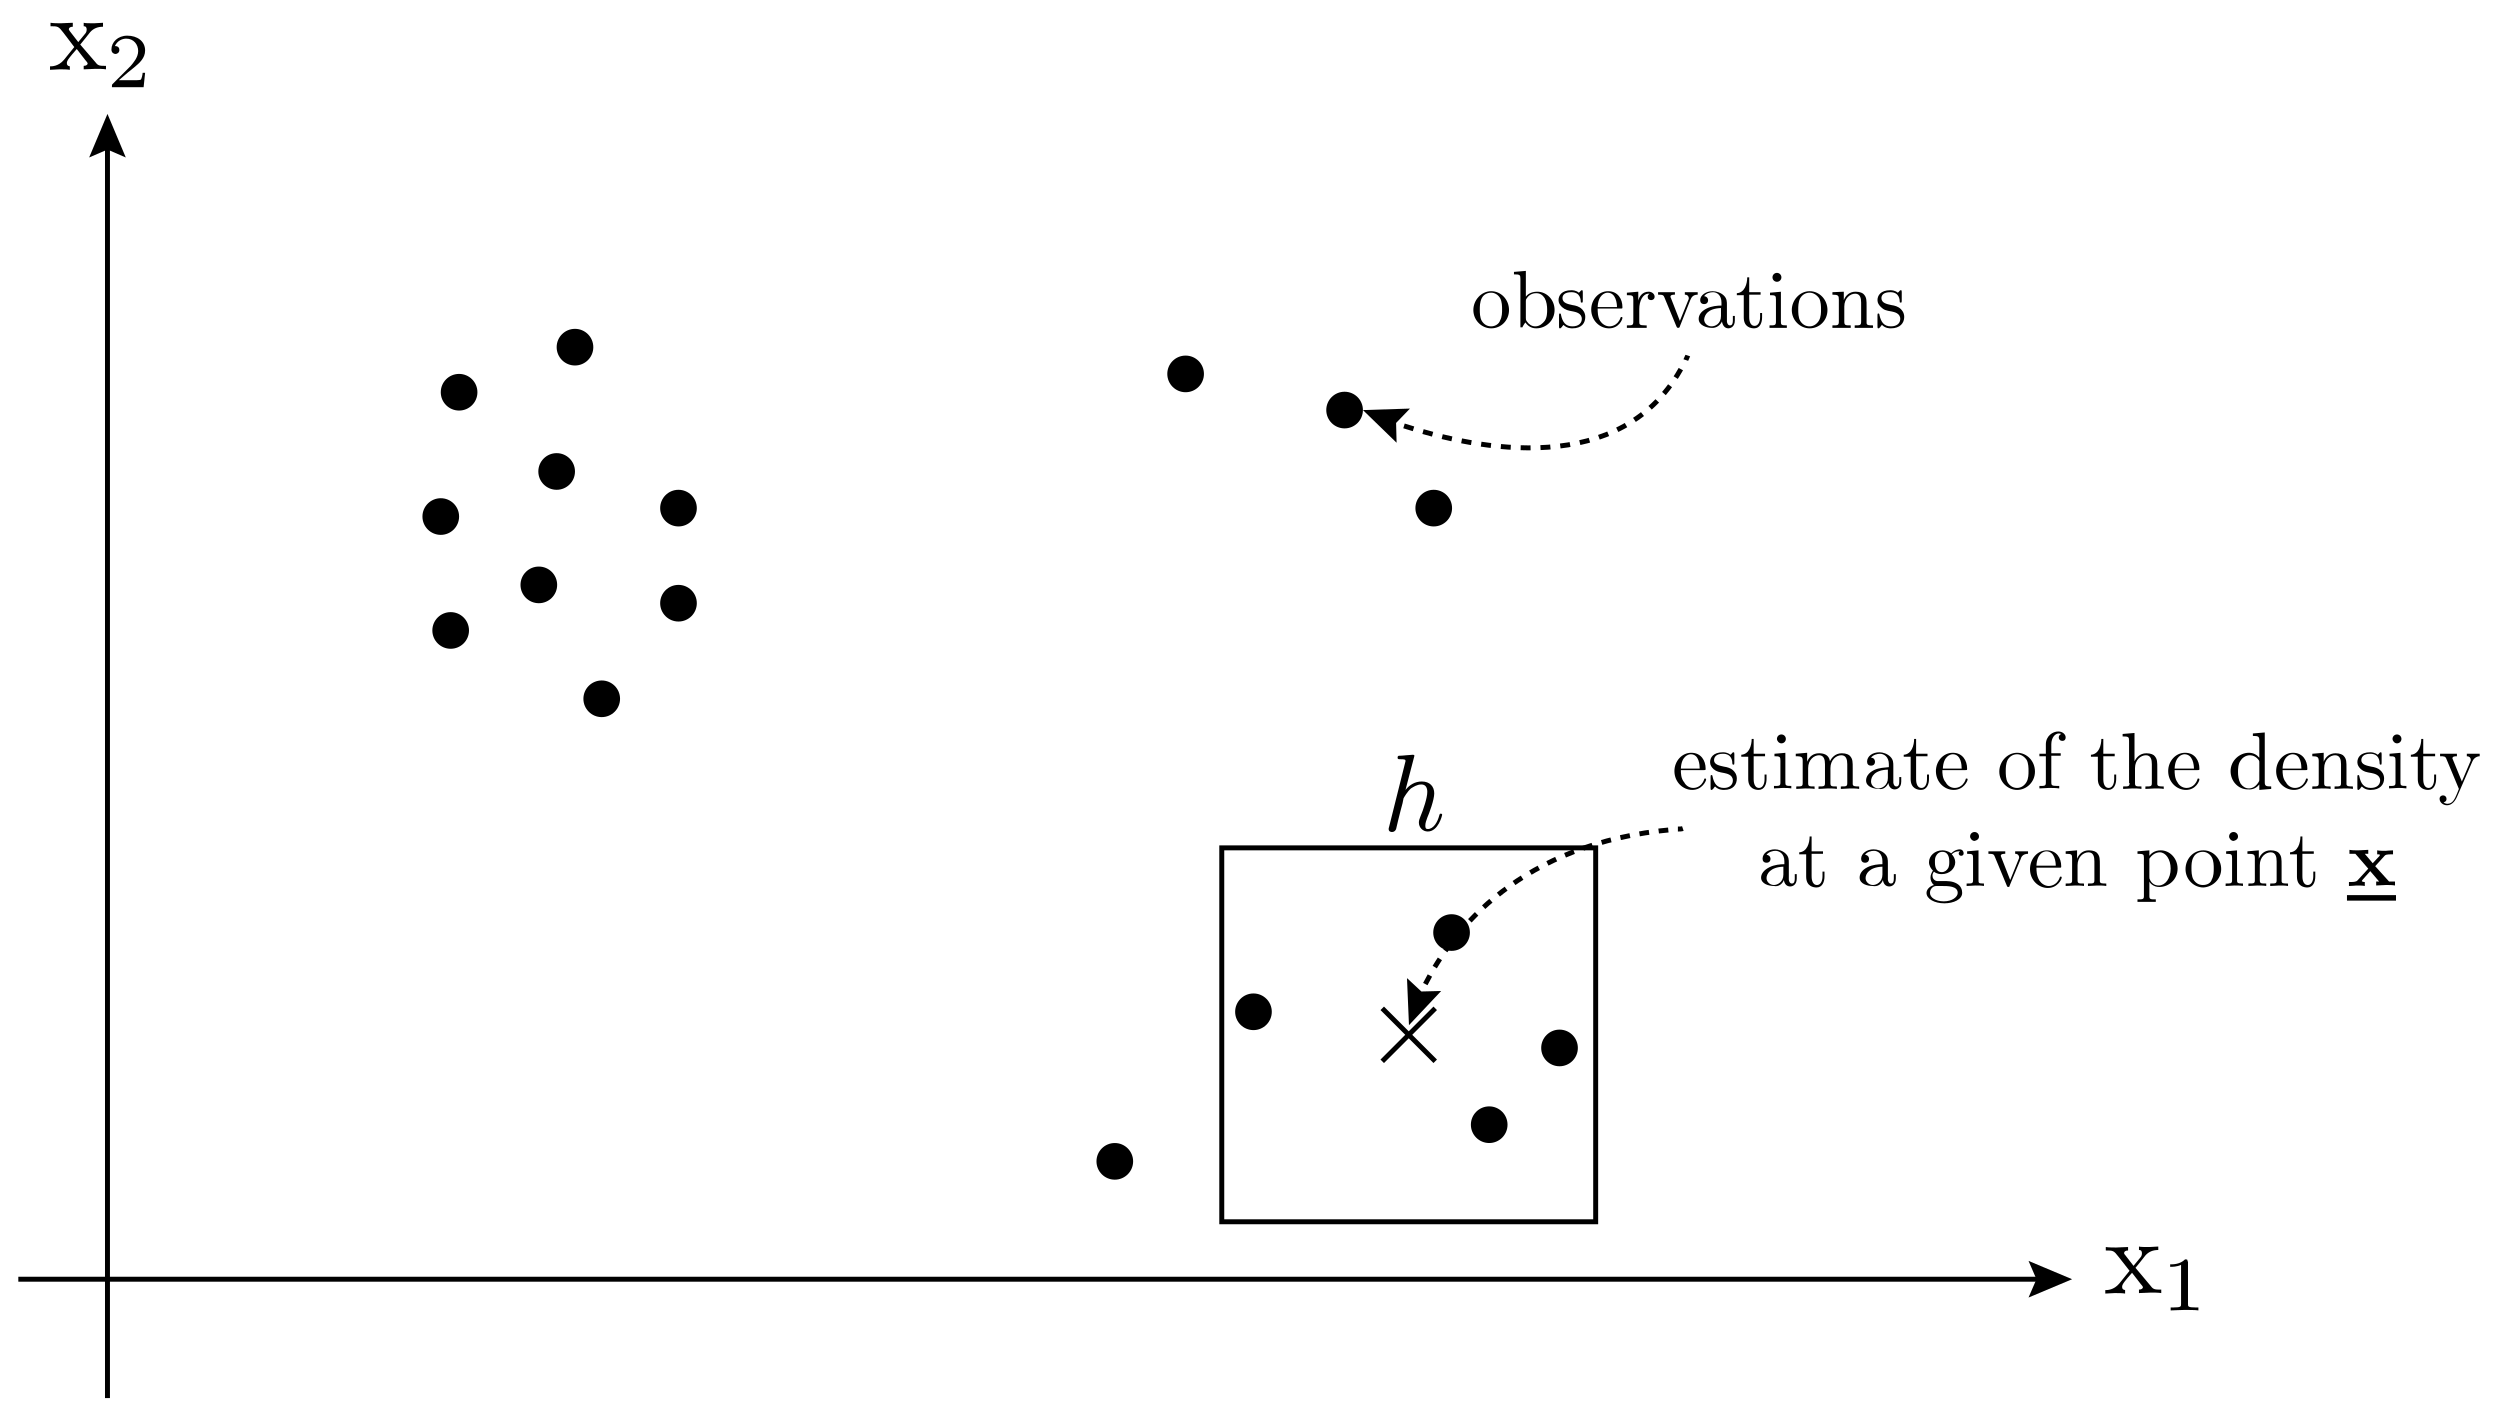 <?xml version="1.0" encoding="utf-8"?>
<!-- Generator: Adobe Illustrator 21.1.0, SVG Export Plug-In . SVG Version: 6.00 Build 0)  -->
<svg version="1.1" id="Ebene_1" xmlns="http://www.w3.org/2000/svg" xmlns:xlink="http://www.w3.org/1999/xlink" x="0px" y="0px"
	 viewBox="0 0 504.8 285.6" style="enable-background:new 0 0 504.8 285.6;" xml:space="preserve">
<style type="text/css">
	.st0{clip-path:url(#SVGID_2_);}
	.st1{fill:#FFFFFF;}
	.st2{fill:none;stroke:#000000;stroke-miterlimit:10;}
	.st3{clip-path:url(#SVGID_2_);fill:none;stroke:#000000;stroke-miterlimit:10;}
	.st4{clip-path:url(#SVGID_4_);}
	.st5{clip-path:url(#SVGID_6_);}
	.st6{clip-path:url(#SVGID_8_);}
	.st7{clip-path:url(#SVGID_8_);fill:none;stroke:#000000;stroke-width:1.114;stroke-miterlimit:10;}
	.st8{clip-path:url(#SVGID_10_);}
	.st9{clip-path:url(#SVGID_12_);}
	.st10{fill:none;stroke:#000000;stroke-miterlimit:10;stroke-dasharray:1.959,1.959;}
	.st11{fill:none;stroke:#000000;stroke-miterlimit:10;stroke-dasharray:2.003,2.003;}
</style>
<g>
	<defs>
		<rect id="SVGID_1_" width="504.8" height="285.6"/>
	</defs>
	<clipPath id="SVGID_2_">
		<use xlink:href="#SVGID_1_"  style="overflow:visible;"/>
	</clipPath>
	<g class="st0">
		<line class="st1" x1="21.7" y1="23" x2="21.7" y2="282.3"/>
		<g>
			<line class="st2" x1="21.7" y1="29" x2="21.7" y2="282.3"/>
			<g>
				<polygon points="18,31.8 21.7,30.2 25.4,31.8 21.7,23 				"/>
			</g>
		</g>
	</g>
	<g class="st0">
		<line class="st1" x1="3.7" y1="258.3" x2="418.4" y2="258.3"/>
		<g>
			<line class="st2" x1="3.7" y1="258.3" x2="412.4" y2="258.3"/>
			<g>
				<polygon points="409.6,262 411.2,258.3 409.6,254.6 418.4,258.3 				"/>
			</g>
		</g>
	</g>
	<circle class="st0" cx="92.7" cy="79.2" r="3.7"/>
	<circle class="st0" cx="137" cy="102.6" r="3.7"/>
	<circle class="st0" cx="108.8" cy="118.1" r="3.7"/>
	<circle class="st0" cx="121.5" cy="141.1" r="3.7"/>
	<circle class="st0" cx="112.4" cy="95.2" r="3.7"/>
	<circle class="st0" cx="91" cy="127.3" r="3.7"/>
	<circle class="st0" cx="271.5" cy="82.8" r="3.7"/>
	<circle class="st0" cx="289.5" cy="102.6" r="3.7"/>
	<circle class="st0" cx="239.4" cy="75.5" r="3.7"/>
	<circle class="st0" cx="137" cy="121.8" r="3.7"/>
	<circle class="st0" cx="89" cy="104.3" r="3.7"/>
	<circle class="st0" cx="116.1" cy="70.1" r="3.7"/>
	<circle class="st0" cx="293.1" cy="188.3" r="3.7"/>
	<circle class="st0" cx="314.9" cy="211.6" r="3.7"/>
	<circle class="st0" cx="225.1" cy="234.5" r="3.7"/>
	<circle class="st0" cx="253.1" cy="204.3" r="3.7"/>
	<circle class="st0" cx="300.7" cy="227.1" r="3.7"/>
	<rect x="246.7" y="171.2" class="st3" width="75.5" height="75.5"/>
	<g class="st0">
		<line class="st2" x1="279.1" y1="203.6" x2="289.8" y2="214.3"/>
		<line class="st2" x1="279.1" y1="214.3" x2="289.8" y2="203.6"/>
	</g>
	<g class="st0">
		<defs>
			<rect id="SVGID_3_" x="279.8" y="151.7" width="11.9" height="16.6"/>
		</defs>
		<clipPath id="SVGID_4_">
			<use xlink:href="#SVGID_3_"  style="overflow:visible;"/>
		</clipPath>
		<path class="st4" d="M285.6,152.6c0,0,0-0.2-0.3-0.2c-0.5,0-2.1,0.2-2.7,0.2c-0.2,0-0.4,0-0.4,0.4c0,0.3,0.2,0.3,0.5,0.3
			c1.1,0,1.1,0.1,1.1,0.4l-0.1,0.4l-3.2,12.8c-0.1,0.3-0.1,0.4-0.1,0.5c0,0.5,0.4,0.6,0.7,0.6c0.4,0,0.7-0.3,0.8-0.6l0.4-1.7l0.5-2
			c0.1-0.5,0.3-1,0.4-1.5c0-0.1,0.2-0.9,0.2-1c0.1-0.2,0.8-1.4,1.5-2c0.5-0.3,1.2-0.8,2.1-0.8c0.9,0,1.2,0.7,1.2,1.5
			c0,1.2-0.8,3.6-1.4,5c-0.2,0.5-0.3,0.8-0.3,1.2c0,1,0.8,1.8,1.8,1.8c2.1,0,2.9-3.2,2.9-3.4c0-0.2-0.2-0.2-0.3-0.2
			c-0.2,0-0.2,0.1-0.3,0.4c-0.3,1.2-1.1,2.7-2.3,2.7c-0.4,0-0.5-0.2-0.5-0.7c0-0.5,0.2-1.1,0.4-1.6c0.4-0.9,1.4-3.6,1.4-4.9
			c0-1.4-0.9-2.4-2.5-2.4c-1.4,0-2.5,0.7-3.3,1.7L285.6,152.6"/>
	</g>
	<g class="st0">
		<defs>
			<rect id="SVGID_5_" x="297.1" y="54.7" width="87.5" height="11.7"/>
		</defs>
		<clipPath id="SVGID_6_">
			<use xlink:href="#SVGID_5_"  style="overflow:visible;"/>
		</clipPath>
		<path class="st5" d="M301.1,65.9c-0.7,0-1.4-0.3-1.9-1.1c-0.4-0.7-0.4-1.7-0.4-2.3c0-0.6,0-1.5,0.4-2.3c0.4-0.8,1.2-1.1,1.9-1.1
			c0.7,0,1.4,0.4,1.8,1.1c0.4,0.7,0.4,1.7,0.4,2.3c0,0.6,0,1.5-0.4,2.2C302.7,65.4,301.9,65.9,301.1,65.9 M304.7,62.6
			c0-2.1-1.6-3.8-3.6-3.8c-2,0-3.6,1.8-3.6,3.8c0,2.1,1.7,3.7,3.6,3.7C303.1,66.3,304.7,64.7,304.7,62.6z"/>
		<path class="st5" d="M308.1,64.2v-3.4c0-0.3,0-0.3,0.2-0.6c0.6-0.9,1.5-1,1.9-1c0.8,0,1.3,0.4,1.7,1c0.4,0.7,0.5,1.6,0.5,2.3
			c0,0.6,0,1.6-0.5,2.3c-0.4,0.5-1,1.1-1.9,1.1c-0.7,0-1.3-0.4-1.7-1C308.1,64.6,308.1,64.5,308.1,64.2 M308.1,59.9v-5.2l-2.4,0.2
			v0.5c1.2,0,1.3,0.1,1.3,0.9v9.8h0.4c0,0,0.1-0.3,0.6-1c0.3,0.4,0.9,1.2,2.2,1.2c2,0,3.7-1.6,3.7-3.7c0-2.1-1.6-3.7-3.5-3.7
			C309,58.9,308.3,59.6,308.1,59.9z"/>
		<path class="st5" d="M317.7,62.9c0.4,0.1,1.7,0.3,1.7,1.5c0,0.8-0.6,1.5-1.9,1.5c-1.4,0-2-0.9-2.3-2.3c0-0.2-0.1-0.3-0.2-0.3
			c-0.2,0-0.2,0.1-0.2,0.4v2.2c0,0.3,0,0.4,0.2,0.4c0.1,0,0.1,0,0.4-0.3c0,0,0-0.1,0.3-0.4c0.7,0.7,1.5,0.7,1.8,0.7
			c1.9,0,2.6-1.1,2.6-2.3c0-0.9-0.5-1.4-0.7-1.6c-0.5-0.5-1.2-0.7-1.9-0.8c-0.9-0.2-2-0.4-2-1.4c0-0.6,0.4-1.2,1.8-1.2
			c1.8,0,1.9,1.5,1.9,2c0,0.1,0.2,0.1,0.2,0.1c0.2,0,0.2-0.1,0.2-0.4v-1.7c0-0.3,0-0.4-0.2-0.4c-0.1,0-0.1,0-0.3,0.2
			c0,0.1-0.2,0.2-0.3,0.3c-0.6-0.5-1.3-0.5-1.5-0.5c-2,0-2.6,1.1-2.6,2c0,0.6,0.3,1,0.7,1.4C316.1,62.6,316.6,62.7,317.7,62.9"/>
		<path class="st5" d="M322.6,62.3h4.6c0.4,0,0.4,0,0.4-0.3c0-1.6-0.9-3.2-2.9-3.2c-1.9,0-3.4,1.7-3.4,3.7c0,2.2,1.7,3.8,3.6,3.8
			c2,0,2.7-1.8,2.7-2.1c0-0.2-0.1-0.2-0.2-0.2c-0.1,0-0.2,0.1-0.2,0.2c-0.6,1.7-2.1,1.7-2.2,1.7c-0.8,0-1.5-0.5-1.9-1.1
			C322.6,64,322.6,62.9,322.6,62.3 M322.6,62c0.1-2.5,1.5-2.9,2-2.9c1.7,0,1.9,2.2,1.9,2.9H322.6z"/>
		<path class="st5" d="M330.8,60.7v-1.8l-2.3,0.2v0.5c1.2,0,1.3,0.1,1.3,0.9v4.4c0,0.8-0.2,0.8-1.3,0.8v0.5c0.6,0,1.4,0,1.9,0
			c0.7,0,1.4,0,2.1,0v-0.5h-0.3c-1.2,0-1.2-0.2-1.2-0.8v-2.5c0-1.6,0.7-3.1,1.9-3.1c0.1,0,0.1,0,0.2,0c0,0-0.4,0.2-0.4,0.6
			c0,0.5,0.3,0.7,0.7,0.7c0.3,0,0.7-0.2,0.7-0.7s-0.5-1-1.2-1C331.6,58.9,331,59.9,330.8,60.7"/>
		<path class="st5" d="M341.3,60.6c0.2-0.4,0.4-1.1,1.5-1.1V59c-0.4,0-0.9,0-1.2,0c-0.4,0-1.1,0-1.4,0v0.5c0.6,0,0.8,0.4,0.8,0.7
			c0,0.2,0,0.2-0.1,0.4l-1.7,4.2l-1.8-4.6c-0.1-0.2-0.1-0.2-0.1-0.3c0-0.4,0.6-0.4,0.9-0.4V59c-0.5,0-1.4,0-1.8,0
			c-0.4,0-1.1,0-1.6,0v0.5c1,0,1.1,0.1,1.3,0.6l2.4,5.8c0.1,0.2,0.1,0.3,0.4,0.3c0.2,0,0.3-0.2,0.3-0.3L341.3,60.6"/>
		<path class="st5" d="M347.5,62.2v1.6c0,1.6-1.2,2.1-1.9,2.1c-0.8,0-1.5-0.6-1.5-1.4C344.2,63.6,344.8,62.3,347.5,62.2 M347.7,64.9
			c0.1,0.7,0.5,1.4,1.3,1.4c0.3,0,1.3-0.2,1.3-1.6v-0.9h-0.4v0.9c0,1-0.4,1-0.6,1c-0.5,0-0.6-0.7-0.6-0.8v-3.3c0-0.7,0-1.3-0.6-1.9
			c-0.6-0.6-1.5-0.9-2.3-0.9c-1.3,0-2.5,0.8-2.5,1.8c0,0.5,0.3,0.8,0.8,0.8c0.5,0,0.8-0.3,0.8-0.8c0-0.2-0.1-0.7-0.8-0.8
			c0.4-0.6,1.2-0.8,1.8-0.8c0.8,0,1.7,0.6,1.7,2.1v0.6c-0.8,0-2,0.1-3,0.6c-1.2,0.6-1.6,1.4-1.6,2.1c0,1.3,1.6,1.8,2.6,1.8
			C346.6,66.3,347.4,65.6,347.7,64.9z"/>
		<path class="st5" d="M353.2,59.5h2.3V59h-2.3v-3h-0.4c0,1.3-0.5,3.1-2.1,3.2v0.4h1.4v4.5c0,2,1.5,2.2,2.1,2.2
			c1.2,0,1.6-1.2,1.6-2.2v-0.9h-0.4V64c0,1.2-0.5,1.8-1.1,1.8c-1.1,0-1.1-1.5-1.1-1.8V59.5"/>
		<path class="st5" d="M359.7,56c0-0.5-0.4-0.9-0.9-0.9c-0.5,0-0.9,0.4-0.9,0.9c0,0.5,0.4,0.9,0.9,0.9
			C359.3,56.9,359.7,56.5,359.7,56 M359.7,58.9l-2.3,0.2v0.5c1.1,0,1.2,0.1,1.2,0.9v4.4c0,0.8-0.2,0.8-1.3,0.8v0.5
			c0.5,0,1.4,0,1.8,0c0.6,0,1.1,0,1.7,0v-0.5c-1.1,0-1.2-0.1-1.2-0.7V58.9z"/>
		<path class="st5" d="M365.4,65.9c-0.7,0-1.4-0.3-1.9-1.1c-0.4-0.7-0.4-1.7-0.4-2.3c0-0.6,0-1.5,0.4-2.3c0.5-0.8,1.2-1.1,1.9-1.1
			c0.7,0,1.4,0.4,1.9,1.1c0.4,0.7,0.4,1.7,0.4,2.3c0,0.6,0,1.5-0.4,2.2C366.9,65.4,366.2,65.9,365.4,65.9 M369,62.6
			c0-2.1-1.6-3.8-3.6-3.8c-2,0-3.6,1.8-3.6,3.8c0,2.1,1.7,3.7,3.6,3.7C367.4,66.3,369,64.7,369,62.6z"/>
		<path class="st5" d="M371.3,60.5v4.4c0,0.8-0.2,0.8-1.3,0.8v0.5c0.6,0,1.4,0,1.9,0c0.4,0,1.3,0,1.8,0v-0.5c-1.1,0-1.3,0-1.3-0.8
			v-3c0-1.7,1.2-2.6,2.2-2.6c1,0,1.2,0.9,1.2,1.8v3.8c0,0.8-0.2,0.8-1.3,0.8v0.5c0.6,0,1.4,0,1.9,0c0.4,0,1.3,0,1.8,0v-0.5
			c-0.8,0-1.3,0-1.3-0.5V62c0-1.4,0-1.9-0.5-2.5c-0.2-0.3-0.8-0.6-1.7-0.6c-1.2,0-2,0.7-2.4,1.7v-1.7L370,59v0.5
			C371.2,59.5,371.3,59.7,371.3,60.5"/>
		<path class="st5" d="M382,62.9c0.4,0.1,1.7,0.3,1.7,1.5c0,0.8-0.6,1.5-1.9,1.5c-1.4,0-2-0.9-2.3-2.3c0-0.2-0.1-0.3-0.2-0.3
			c-0.2,0-0.2,0.1-0.2,0.4v2.2c0,0.3,0,0.4,0.2,0.4c0.1,0,0.1,0,0.4-0.3c0,0,0-0.1,0.3-0.4c0.7,0.7,1.5,0.7,1.8,0.7
			c1.9,0,2.7-1.1,2.7-2.3c0-0.9-0.5-1.4-0.7-1.6c-0.5-0.5-1.2-0.7-1.9-0.8c-0.9-0.2-2-0.4-2-1.4c0-0.6,0.4-1.2,1.8-1.2
			c1.8,0,1.9,1.5,1.9,2c0,0.1,0.2,0.1,0.2,0.1c0.2,0,0.2-0.1,0.2-0.4v-1.7c0-0.3,0-0.4-0.2-0.4c-0.1,0-0.1,0-0.3,0.2
			c0,0.1-0.2,0.2-0.3,0.3c-0.6-0.5-1.3-0.5-1.5-0.5c-2,0-2.6,1.1-2.6,2c0,0.6,0.3,1,0.7,1.4C380.4,62.6,380.8,62.7,382,62.9"/>
	</g>
	<g class="st0">
		<defs>
			<rect id="SVGID_7_" x="337.8" y="147.3" width="163.2" height="35.2"/>
		</defs>
		<clipPath id="SVGID_8_">
			<use xlink:href="#SVGID_7_"  style="overflow:visible;"/>
		</clipPath>
		<path class="st6" d="M339.4,155.5h4.6c0.4,0,0.4,0,0.4-0.3c0-1.6-0.9-3.2-2.9-3.2c-1.9,0-3.4,1.7-3.4,3.7c0,2.2,1.7,3.8,3.6,3.8
			c2,0,2.8-1.8,2.8-2.1c0-0.2-0.1-0.2-0.2-0.2c-0.2,0-0.2,0.1-0.2,0.2c-0.6,1.7-2,1.7-2.2,1.7c-0.8,0-1.5-0.5-1.8-1.1
			C339.4,157.2,339.4,156.1,339.4,155.5 M339.4,155.2c0.1-2.5,1.5-2.9,2-2.9c1.7,0,1.8,2.2,1.8,2.9H339.4z"/>
		<path class="st6" d="M348.2,156.1c0.4,0.1,1.7,0.3,1.7,1.5c0,0.8-0.6,1.5-1.8,1.5c-1.4,0-2-0.9-2.3-2.3c0-0.2-0.1-0.3-0.2-0.3
			c-0.2,0-0.2,0.1-0.2,0.4v2.2c0,0.3,0,0.4,0.2,0.4c0.1,0,0.1,0,0.4-0.3c0,0,0-0.1,0.3-0.4c0.7,0.7,1.5,0.7,1.8,0.7
			c1.9,0,2.6-1.1,2.6-2.3c0-0.9-0.5-1.4-0.7-1.6c-0.5-0.5-1.2-0.7-1.9-0.8c-0.9-0.2-2-0.4-2-1.3c0-0.6,0.4-1.3,1.8-1.3
			c1.8,0,1.9,1.5,1.9,2c0,0.2,0.2,0.2,0.2,0.2c0.2,0,0.2-0.1,0.2-0.4v-1.7c0-0.3,0-0.4-0.2-0.4c-0.1,0-0.1,0-0.3,0.2
			c0,0.1-0.2,0.2-0.3,0.3c-0.6-0.5-1.3-0.5-1.5-0.5c-2,0-2.6,1.1-2.6,2c0,0.6,0.3,1,0.7,1.4C346.6,155.8,347.1,155.9,348.2,156.1"/>
		<path class="st6" d="M354.1,152.7h2.3v-0.5h-2.3v-3h-0.4c0,1.3-0.5,3.1-2.1,3.2v0.4h1.4v4.5c0,2,1.5,2.2,2.1,2.2
			c1.2,0,1.6-1.2,1.6-2.2v-0.9h-0.4v0.9c0,1.2-0.5,1.8-1.1,1.8c-1.1,0-1.1-1.5-1.1-1.8V152.7"/>
		<path class="st6" d="M360.6,149.2c0-0.5-0.4-0.9-0.9-0.9c-0.5,0-0.9,0.4-0.9,0.9c0,0.4,0.4,0.9,0.9,0.9
			C360.2,150.1,360.6,149.7,360.6,149.2 M360.6,152l-2.3,0.2v0.5c1.1,0,1.2,0.1,1.2,0.9v4.4c0,0.7-0.2,0.7-1.3,0.7v0.5
			c0.5,0,1.4-0.1,1.8-0.1c0.6,0,1.2,0,1.7,0.1v-0.5c-1.1,0-1.2-0.1-1.2-0.7V152z"/>
		<path class="st6" d="M364,153.7v4.4c0,0.7-0.2,0.7-1.3,0.7v0.5c0.6,0,1.4-0.1,1.9-0.1c0.4,0,1.3,0,1.8,0.1v-0.5
			c-1.1,0-1.3,0-1.3-0.7v-3c0-1.7,1.2-2.6,2.2-2.6c1,0,1.2,0.9,1.2,1.8v3.8c0,0.7-0.2,0.7-1.3,0.7v0.5c0.6,0,1.4-0.1,1.9-0.1
			c0.4,0,1.3,0,1.8,0.1v-0.5c-1.1,0-1.3,0-1.3-0.7v-3c0-1.7,1.2-2.6,2.2-2.6c1,0,1.2,0.9,1.2,1.8v3.8c0,0.7-0.2,0.7-1.3,0.7v0.5
			c0.6,0,1.4-0.1,1.9-0.1c0.4,0,1.3,0,1.8,0.1v-0.5c-0.8,0-1.3,0-1.3-0.5v-3.1c0-1.4,0-1.9-0.5-2.5c-0.2-0.3-0.8-0.6-1.7-0.6
			c-1.4,0-2.1,1-2.4,1.6c-0.2-1.4-1.4-1.6-2.2-1.6c-1.2,0-2,0.7-2.4,1.7V152l-2.3,0.2v0.5C363.9,152.7,364,152.9,364,153.7"/>
		<path class="st6" d="M381.2,155.4v1.7c0,1.5-1.2,2.1-1.9,2.1c-0.8,0-1.5-0.6-1.5-1.4C377.8,156.8,378.5,155.5,381.2,155.4
			 M381.3,158.1c0.1,0.7,0.5,1.3,1.3,1.3c0.3,0,1.3-0.2,1.3-1.6v-0.9h-0.4v0.9c0,1-0.4,1-0.6,1c-0.5,0-0.6-0.7-0.6-0.8v-3.3
			c0-0.7,0-1.3-0.6-1.9c-0.6-0.6-1.5-0.9-2.2-0.9c-1.4,0-2.5,0.8-2.5,1.9c0,0.5,0.3,0.8,0.8,0.8c0.5,0,0.8-0.3,0.8-0.8
			c0-0.2-0.1-0.8-0.8-0.8c0.4-0.6,1.3-0.8,1.8-0.8c0.8,0,1.8,0.6,1.8,2.1v0.6c-0.8,0.1-2,0.1-3,0.6c-1.2,0.6-1.6,1.4-1.6,2.1
			c0,1.3,1.6,1.7,2.6,1.7C380.3,159.5,381,158.8,381.3,158.1z"/>
		<path class="st6" d="M386.9,152.7h2.3v-0.5h-2.3v-3h-0.4c0,1.3-0.5,3.1-2.1,3.2v0.4h1.4v4.5c0,2,1.5,2.2,2.1,2.2
			c1.2,0,1.6-1.2,1.6-2.2v-0.9h-0.4v0.9c0,1.2-0.5,1.8-1.1,1.8c-1.1,0-1.1-1.5-1.1-1.8V152.7"/>
		<path class="st6" d="M392.2,155.5h4.6c0.4,0,0.4,0,0.4-0.3c0-1.6-0.9-3.2-2.9-3.2c-1.9,0-3.4,1.7-3.4,3.7c0,2.2,1.7,3.8,3.6,3.8
			c2,0,2.8-1.8,2.8-2.1c0-0.2-0.1-0.2-0.2-0.2c-0.2,0-0.2,0.1-0.2,0.2c-0.6,1.7-2,1.7-2.2,1.7c-0.8,0-1.5-0.5-1.8-1.1
			C392.2,157.2,392.2,156.1,392.2,155.5 M392.3,155.2c0.1-2.5,1.5-2.9,2-2.9c1.7,0,1.8,2.2,1.8,2.9H392.3z"/>
		<path class="st6" d="M407.3,159.1c-0.7,0-1.4-0.3-1.9-1.1c-0.4-0.7-0.4-1.7-0.4-2.3c0-0.6,0-1.5,0.4-2.3c0.5-0.8,1.2-1.1,1.9-1.1
			c0.7,0,1.4,0.4,1.9,1.1c0.4,0.7,0.4,1.7,0.4,2.3c0,0.6,0,1.5-0.4,2.2C408.8,158.6,408.1,159.1,407.3,159.1 M410.9,155.8
			c0-2.1-1.6-3.8-3.6-3.8c-2,0-3.6,1.8-3.6,3.8c0,2.1,1.7,3.7,3.6,3.7C409.2,159.5,410.9,157.9,410.9,155.8z"/>
		<path class="st6" d="M414.2,152.2v-1.9c0-1.4,0.8-2.2,1.5-2.2c0,0,0.3,0,0.5,0.1c-0.2,0.1-0.5,0.3-0.5,0.7c0,0.4,0.3,0.7,0.7,0.7
			c0.5,0,0.7-0.3,0.7-0.7c0-0.6-0.6-1.2-1.5-1.2c-1.1,0-2.5,0.9-2.5,2.6v1.9h-1.3v0.5h1.3v5.3c0,0.7-0.2,0.7-1.3,0.7v0.5
			c0.6,0,1.4-0.1,1.9-0.1c0.7,0,1.4,0,2.1,0.1v-0.5h-0.4c-1.2,0-1.2-0.2-1.2-0.8v-5.3h1.9v-0.5H414.2"/>
		<path class="st6" d="M424.7,152.7h2.3v-0.5h-2.3v-3h-0.4c0,1.3-0.5,3.1-2.1,3.2v0.4h1.4v4.5c0,2,1.5,2.2,2.1,2.2
			c1.2,0,1.6-1.2,1.6-2.2v-0.9h-0.4v0.9c0,1.2-0.5,1.8-1.1,1.8c-1.1,0-1.1-1.5-1.1-1.8V152.7"/>
		<path class="st6" d="M430,158.1c0,0.7-0.2,0.7-1.3,0.7v0.5c0.6,0,1.4-0.1,1.9-0.1c0.4,0,1.3,0,1.8,0.1v-0.5c-1.1,0-1.3,0-1.3-0.7
			v-3c0-1.7,1.2-2.6,2.2-2.6c1,0,1.2,0.9,1.2,1.8v3.8c0,0.7-0.2,0.7-1.3,0.7v0.5c0.6,0,1.4-0.1,1.9-0.1c0.4,0,1.3,0,1.8,0.1v-0.5
			c-0.8,0-1.3,0-1.3-0.5v-3.1c0-1.4,0-1.9-0.5-2.5c-0.2-0.3-0.8-0.6-1.7-0.6c-1.4,0-2.1,1-2.4,1.6v-5.7l-2.4,0.2v0.5
			c1.2,0,1.3,0.1,1.3,0.9V158.1"/>
		<path class="st6" d="M439.1,155.5h4.6c0.4,0,0.4,0,0.4-0.3c0-1.6-0.9-3.2-2.9-3.2c-1.9,0-3.4,1.7-3.4,3.7c0,2.2,1.7,3.8,3.6,3.8
			c2,0,2.7-1.8,2.7-2.1c0-0.2-0.1-0.2-0.2-0.2c-0.2,0-0.2,0.1-0.2,0.2c-0.6,1.7-2,1.7-2.2,1.7c-0.8,0-1.5-0.5-1.8-1.1
			C439.1,157.2,439.1,156.1,439.1,155.5 M439.1,155.2c0.1-2.5,1.5-2.9,2-2.9c1.7,0,1.9,2.2,1.9,2.9H439.1z"/>
		<path class="st6" d="M456.2,154v3.4c0,0.3,0,0.3-0.2,0.6c-0.5,0.8-1.2,1.2-1.9,1.2c-0.7,0-1.3-0.4-1.7-1c-0.4-0.7-0.5-1.6-0.5-2.3
			c0-0.6,0-1.6,0.5-2.3c0.3-0.5,1-1.1,1.9-1.1c0.6,0,1.3,0.3,1.8,1C456.2,153.7,456.2,153.7,456.2,154 M456.2,158.4v1.1l2.4-0.2
			v-0.5c-1.1,0-1.3-0.1-1.3-0.9v-10l-2.4,0.2v0.5c1.1,0,1.3,0.1,1.3,0.9v3.5c-0.5-0.6-1.2-1-2.1-1c-1.9,0-3.7,1.6-3.7,3.7
			c0,2.1,1.6,3.7,3.5,3.7C455.1,159.5,455.8,158.9,456.2,158.4z"/>
		<path class="st6" d="M460.9,155.5h4.6c0.4,0,0.4,0,0.4-0.3c0-1.6-0.9-3.2-2.9-3.2c-1.9,0-3.4,1.7-3.4,3.7c0,2.2,1.7,3.8,3.6,3.8
			c2,0,2.8-1.8,2.8-2.1c0-0.2-0.1-0.2-0.2-0.2c-0.2,0-0.2,0.1-0.2,0.2c-0.6,1.7-2,1.7-2.2,1.7c-0.8,0-1.5-0.5-1.8-1.1
			C460.9,157.2,460.9,156.1,460.9,155.5 M460.9,155.2c0.1-2.5,1.5-2.9,2-2.9c1.7,0,1.8,2.2,1.8,2.9H460.9z"/>
		<path class="st6" d="M468.2,153.7v4.4c0,0.7-0.2,0.7-1.3,0.7v0.5c0.6,0,1.4-0.1,1.9-0.1c0.4,0,1.3,0,1.8,0.1v-0.5
			c-1.1,0-1.3,0-1.3-0.7v-3c0-1.7,1.2-2.6,2.2-2.6c1,0,1.2,0.9,1.2,1.8v3.8c0,0.7-0.2,0.7-1.3,0.7v0.5c0.6,0,1.4-0.1,1.9-0.1
			c0.4,0,1.3,0,1.8,0.1v-0.5c-0.8,0-1.3,0-1.3-0.5v-3.1c0-1.4,0-1.9-0.5-2.5c-0.2-0.3-0.8-0.6-1.7-0.6c-1.2,0-2,0.7-2.4,1.7V152
			l-2.3,0.2v0.5C468,152.7,468.2,152.9,468.2,153.7"/>
		<path class="st6" d="M478.9,156.1c0.4,0.1,1.7,0.3,1.7,1.5c0,0.8-0.6,1.5-1.9,1.5c-1.4,0-2-0.9-2.3-2.3c0-0.2-0.1-0.3-0.2-0.3
			c-0.2,0-0.2,0.1-0.2,0.4v2.2c0,0.3,0,0.4,0.2,0.4c0.1,0,0.1,0,0.4-0.3c0,0,0-0.1,0.3-0.4c0.7,0.7,1.5,0.7,1.8,0.7
			c1.9,0,2.7-1.1,2.7-2.3c0-0.9-0.5-1.4-0.7-1.6c-0.5-0.5-1.2-0.7-1.9-0.8c-0.9-0.2-2-0.4-2-1.3c0-0.6,0.4-1.3,1.8-1.3
			c1.8,0,1.9,1.5,1.9,2c0,0.2,0.2,0.2,0.2,0.2c0.2,0,0.2-0.1,0.2-0.4v-1.7c0-0.3,0-0.4-0.2-0.4c-0.1,0-0.1,0-0.3,0.2
			c0,0.1-0.2,0.2-0.3,0.3c-0.6-0.5-1.3-0.5-1.5-0.5c-2,0-2.6,1.1-2.6,2c0,0.6,0.3,1,0.7,1.4C477.3,155.8,477.7,155.9,478.9,156.1"/>
		<path class="st6" d="M484.9,149.2c0-0.5-0.4-0.9-0.9-0.9c-0.5,0-0.9,0.4-0.9,0.9c0,0.4,0.4,0.9,0.9,0.9
			C484.5,150.1,484.9,149.7,484.9,149.2 M484.8,152l-2.3,0.2v0.5c1.1,0,1.2,0.1,1.2,0.9v4.4c0,0.7-0.2,0.7-1.3,0.7v0.5
			c0.5,0,1.4-0.1,1.8-0.1c0.6,0,1.1,0,1.7,0.1v-0.5c-1.1,0-1.2-0.1-1.2-0.7V152z"/>
		<path class="st6" d="M489.3,152.7h2.4v-0.5h-2.4v-3h-0.4c0,1.3-0.5,3.1-2.1,3.2v0.4h1.4v4.5c0,2,1.5,2.2,2.1,2.2
			c1.2,0,1.6-1.2,1.6-2.2v-0.9h-0.4v0.9c0,1.2-0.5,1.8-1.1,1.8c-1.1,0-1.1-1.5-1.1-1.8V152.7"/>
		<path class="st6" d="M499.2,153.8c0.4-1,1.3-1.1,1.5-1.1v-0.5c-0.4,0-0.9,0-1.2,0c-0.3,0-1.1,0-1.4,0v0.5c0.5,0,0.8,0.3,0.8,0.7
			c0,0.2,0,0.2-0.1,0.4l-1.7,4l-1.8-4.4c-0.1-0.2-0.1-0.2-0.1-0.3c0-0.4,0.6-0.4,0.9-0.4v-0.5c-0.4,0-1.5,0-1.8,0
			c-0.4,0-1.1,0-1.6,0v0.5c0.8,0,1.1,0,1.3,0.6l2.5,6c-0.1,0.2-0.3,0.8-0.4,1c-0.4,0.9-0.8,2-1.9,2c-0.1,0-0.5,0-0.8-0.3
			c0.5-0.1,0.6-0.4,0.6-0.7c0-0.4-0.3-0.7-0.7-0.7c-0.3,0-0.7,0.2-0.7,0.7c0,0.7,0.7,1.3,1.5,1.3c1,0,1.7-0.9,2.1-1.9L499.2,153.8"
			/>
		<path class="st6" d="M360.1,175v1.6c0,1.5-1.2,2.1-1.9,2.1c-0.8,0-1.5-0.6-1.5-1.4C356.7,176.5,357.4,175.1,360.1,175
			 M360.2,177.7c0.1,0.7,0.5,1.3,1.3,1.3c0.3,0,1.3-0.2,1.3-1.6v-0.9h-0.4v0.9c0,1-0.4,1-0.6,1c-0.5,0-0.6-0.7-0.6-0.8v-3.3
			c0-0.7,0-1.3-0.6-1.9c-0.6-0.6-1.5-0.9-2.2-0.9c-1.4,0-2.5,0.8-2.5,1.9c0,0.5,0.3,0.8,0.8,0.8c0.5,0,0.8-0.3,0.8-0.8
			c0-0.2-0.1-0.7-0.8-0.8c0.4-0.6,1.3-0.8,1.8-0.8c0.8,0,1.8,0.6,1.8,2.1v0.6c-0.8,0-2,0.1-3,0.6c-1.2,0.6-1.7,1.4-1.7,2.1
			c0,1.3,1.6,1.7,2.6,1.7C359.1,179.1,359.9,178.5,360.2,177.7z"/>
		<path class="st6" d="M365.8,172.4h2.3v-0.5h-2.3v-3h-0.4c0,1.3-0.5,3.1-2.1,3.2v0.4h1.4v4.5c0,2,1.5,2.2,2.1,2.2
			c1.2,0,1.6-1.2,1.6-2.2V176H368v0.9c0,1.2-0.5,1.8-1.1,1.8c-1.1,0-1.1-1.5-1.1-1.8V172.4"/>
		<path class="st6" d="M380.1,175v1.6c0,1.5-1.2,2.1-1.9,2.1c-0.8,0-1.5-0.6-1.5-1.4C376.7,176.5,377.4,175.1,380.1,175
			 M380.2,177.7c0.1,0.7,0.5,1.3,1.3,1.3c0.3,0,1.3-0.2,1.3-1.6v-0.9h-0.4v0.9c0,1-0.4,1-0.6,1c-0.5,0-0.6-0.7-0.6-0.8v-3.3
			c0-0.7,0-1.3-0.6-1.9c-0.6-0.6-1.5-0.9-2.3-0.9c-1.3,0-2.5,0.8-2.5,1.9c0,0.5,0.3,0.8,0.8,0.8c0.5,0,0.8-0.3,0.8-0.8
			c0-0.2-0.1-0.7-0.8-0.8c0.4-0.6,1.2-0.8,1.8-0.8c0.8,0,1.7,0.6,1.7,2.1v0.6c-0.8,0-2,0.1-3,0.6c-1.2,0.6-1.6,1.4-1.6,2.1
			c0,1.3,1.6,1.7,2.6,1.7C379.2,179.1,379.9,178.5,380.2,177.7z"/>
		<path class="st6" d="M392.5,182c-1.7,0-2.8-0.8-2.8-1.7c0-0.8,0.6-1.4,1.3-1.4h1c1.4,0,3.3,0,3.3,1.4
			C395.3,181.1,394.2,182,392.5,182 M390.2,176.8c0-0.1,0-0.4,0.3-0.8c0.6,0.5,1.3,0.5,1.6,0.5c1.5,0,2.7-1.1,2.7-2.4
			c0-0.6-0.3-1.2-0.7-1.6c0.6-0.6,1.2-0.6,1.5-0.6c0,0,0.1,0,0.2,0c-0.2,0.1-0.3,0.3-0.3,0.4c0,0.3,0.2,0.5,0.5,0.5
			c0.2,0,0.5-0.1,0.5-0.5c0-0.3-0.2-0.8-0.8-0.8c-0.3,0-1,0.1-1.7,0.8c-0.7-0.5-1.4-0.6-1.8-0.6c-1.5,0-2.7,1.1-2.7,2.4
			c0,0.7,0.4,1.3,0.8,1.7c-0.2,0.3-0.5,0.8-0.5,1.4c0,0.5,0.2,1.1,0.7,1.5c-1,0.3-1.5,1-1.5,1.6c0,1.2,1.6,2.1,3.6,2.1
			c1.9,0,3.6-0.8,3.6-2.1c0-0.6-0.2-1.4-1.1-1.9c-0.9-0.5-1.8-0.5-2.8-0.5c-0.4,0-1.1,0-1.2,0C390.5,177.8,390.2,177.3,390.2,176.8z
			 M392.1,176.1c-1.4,0-1.4-1.6-1.4-2c0-0.5,0-1,0.3-1.4c0.1-0.2,0.5-0.7,1.2-0.7c1.4,0,1.4,1.6,1.4,2c0,0.4,0,1-0.3,1.4
			C393.1,175.7,392.7,176.1,392.1,176.1z"/>
		<path class="st6" d="M399.6,168.9c0-0.5-0.4-0.9-0.9-0.9c-0.5,0-0.9,0.4-0.9,0.9c0,0.4,0.4,0.9,0.9,0.9
			C399.2,169.7,399.6,169.4,399.6,168.9 M399.5,171.7l-2.3,0.2v0.5c1.1,0,1.2,0.1,1.2,0.9v4.4c0,0.7-0.2,0.7-1.3,0.7v0.5
			c0.5,0,1.4-0.1,1.8-0.1c0.6,0,1.2,0,1.7,0.1v-0.5c-1.1,0-1.1-0.1-1.1-0.7V171.7z"/>
		<path class="st6" d="M408,173.5c0.1-0.4,0.4-1.1,1.5-1.1v-0.5c-0.4,0-0.9,0-1.2,0c-0.4,0-1.2,0-1.4,0v0.5c0.6,0,0.8,0.4,0.8,0.7
			c0,0.1,0,0.2-0.1,0.4l-1.7,4.2l-1.8-4.6c-0.1-0.2-0.1-0.3-0.1-0.3c0-0.4,0.6-0.4,0.9-0.4v-0.5c-0.5,0-1.4,0-1.8,0
			c-0.5,0-1.1,0-1.6,0v0.5c1,0,1.1,0.1,1.3,0.6l2.4,5.8c0.1,0.2,0.1,0.3,0.3,0.3c0.2,0,0.3-0.1,0.3-0.3L408,173.5"/>
		<path class="st6" d="M411.2,175.2h4.6c0.4,0,0.4,0,0.4-0.3c0-1.6-0.9-3.2-2.9-3.2c-1.9,0-3.4,1.7-3.4,3.8c0,2.2,1.7,3.8,3.6,3.8
			c2,0,2.8-1.8,2.8-2.1c0-0.2-0.1-0.2-0.2-0.2c-0.1,0-0.2,0.1-0.2,0.2c-0.6,1.7-2.1,1.7-2.2,1.7c-0.8,0-1.5-0.5-1.9-1.1
			C411.2,176.8,411.2,175.8,411.2,175.2 M411.2,174.8c0.1-2.5,1.5-2.9,2-2.9c1.7,0,1.9,2.2,1.9,2.9H411.2z"/>
		<path class="st6" d="M418.4,173.3v4.4c0,0.7-0.2,0.7-1.3,0.7v0.5c0.6,0,1.4-0.1,1.9-0.1c0.4,0,1.3,0,1.8,0.1v-0.5
			c-1.1,0-1.3,0-1.3-0.7v-3c0-1.7,1.2-2.6,2.2-2.6s1.2,0.9,1.2,1.8v3.8c0,0.7-0.2,0.7-1.3,0.7v0.5c0.6,0,1.4-0.1,1.9-0.1
			c0.4,0,1.3,0,1.8,0.1v-0.5c-0.9,0-1.3,0-1.3-0.5v-3.1c0-1.4,0-1.9-0.5-2.5c-0.2-0.3-0.8-0.6-1.7-0.6c-1.2,0-2,0.7-2.4,1.7v-1.7
			l-2.3,0.2v0.5C418.3,172.4,418.4,172.5,418.4,173.3"/>
		<path class="st6" d="M434,177.1v-3.7c0.5-0.8,1.3-1.3,2.1-1.3c1.2,0,2.2,1.4,2.2,3.3c0,2-1.1,3.4-2.4,3.4c-0.7,0-1.3-0.3-1.7-1
			C434,177.4,434,177.4,434,177.1 M434,172.8v-1.1l-2.4,0.2v0.5c1.2,0,1.3,0.1,1.3,0.8v7.7c0,0.7-0.2,0.7-1.3,0.7v0.5
			c0.6,0,1.4,0,1.8,0c0.4,0,1.3,0,1.9,0v-0.5c-1.1,0-1.3,0-1.3-0.7V178c0.1,0.3,0.8,1.1,2,1.1c2,0,3.7-1.6,3.7-3.7
			c0-2.1-1.6-3.7-3.4-3.7C435,171.7,434.3,172.4,434,172.8z"/>
		<path class="st6" d="M444.8,178.7c-0.7,0-1.4-0.3-1.9-1.1c-0.4-0.7-0.4-1.7-0.4-2.3c0-0.6,0-1.5,0.4-2.2c0.4-0.8,1.2-1.1,1.9-1.1
			c0.7,0,1.4,0.4,1.8,1.1c0.4,0.7,0.4,1.7,0.4,2.3c0,0.6,0,1.5-0.4,2.2C446.4,178.3,445.7,178.7,444.8,178.7 M448.5,175.5
			c0-2.1-1.6-3.8-3.6-3.8c-2.1,0-3.6,1.8-3.6,3.8c0,2.1,1.7,3.7,3.6,3.7C446.8,179.1,448.5,177.5,448.5,175.5z"/>
		<path class="st6" d="M451.9,168.9c0-0.5-0.4-0.9-0.9-0.9c-0.5,0-0.9,0.4-0.9,0.9c0,0.4,0.4,0.9,0.9,0.9
			C451.5,169.7,451.9,169.4,451.9,168.9 M451.8,171.7l-2.3,0.2v0.5c1.1,0,1.2,0.1,1.2,0.9v4.4c0,0.7-0.2,0.7-1.3,0.7v0.5
			c0.5,0,1.4-0.1,1.8-0.1c0.6,0,1.2,0,1.7,0.1v-0.5c-1.1,0-1.2-0.1-1.2-0.7V171.7z"/>
		<path class="st6" d="M455.3,173.3v4.4c0,0.7-0.2,0.7-1.3,0.7v0.5c0.6,0,1.4-0.1,1.8-0.1c0.4,0,1.3,0,1.8,0.1v-0.5
			c-1.1,0-1.3,0-1.3-0.7v-3c0-1.7,1.2-2.6,2.2-2.6c1,0,1.2,0.9,1.2,1.8v3.8c0,0.7-0.2,0.7-1.3,0.7v0.5c0.6,0,1.4-0.1,1.8-0.1
			c0.4,0,1.3,0,1.8,0.1v-0.5c-0.9,0-1.3,0-1.3-0.5v-3.1c0-1.4,0-1.9-0.5-2.5c-0.2-0.3-0.8-0.6-1.7-0.6c-1.2,0-2,0.7-2.4,1.7v-1.7
			l-2.3,0.2v0.5C455.1,172.4,455.3,172.5,455.3,173.3"/>
		<path class="st6" d="M464.9,172.4h2.3v-0.5h-2.3v-3h-0.4c0,1.3-0.5,3.1-2.1,3.2v0.4h1.4v4.5c0,2,1.5,2.2,2.1,2.2
			c1.2,0,1.6-1.2,1.6-2.2V176h-0.4v0.9c0,1.2-0.5,1.8-1.1,1.8c-1.1,0-1.1-1.5-1.1-1.8V172.4"/>
		<path class="st6" d="M479.6,174.9l1.9-2.1c0.2-0.2,0.3-0.3,1.7-0.3v-0.8c-0.6,0-1.4,0.1-1.5,0.1c-0.4,0-1.2,0-1.7-0.1v0.8
			c0.2,0,0.4,0,0.6,0.1c-0.1,0.1-0.1,0.1-0.1,0.2l-1.4,1.5l-1.6-1.9h0.7v-0.8c-0.4,0-1.5,0.1-2,0.1c-0.5,0-1.3,0-1.8-0.1v0.8h1.2
			l2.6,3l-2.2,2.4c-0.3,0.3-0.9,0.3-1.7,0.3v0.8c0.6,0,1.4-0.1,1.5-0.1c0.4,0,1.4,0,1.7,0.1v-0.8c-0.3,0-0.6-0.1-0.6-0.2
			c0,0,0,0,0.1-0.2l1.6-1.8l1.8,2.1h-0.6v0.8c0.4,0,1.4-0.1,2-0.1c0.5,0,1.3,0,1.8,0.1v-0.8h-1.2L479.6,174.9"/>
		<line class="st7" x1="473.9" y1="181.3" x2="483.8" y2="181.3"/>
	</g>
	<g class="st0">
		<defs>
			<rect id="SVGID_9_" x="9.7" y="4.6" width="19.8" height="13.5"/>
		</defs>
		<clipPath id="SVGID_10_">
			<use xlink:href="#SVGID_9_"  style="overflow:visible;"/>
		</clipPath>
		<path class="st8" d="M16.2,9c0.7-0.8,1.5-1.9,2-2.5c0.7-0.8,1.6-1.1,2.6-1.1V4.6c-0.6,0-1.2,0.1-1.8,0.1c-0.7,0-1.9,0-2.1-0.1v0.7
			c0.5,0,0.6,0.3,0.6,0.7c0,0.4-0.2,0.7-0.3,0.8l-1.4,1.7l-1.7-2.2C13.9,6,13.9,6,13.9,5.9c0-0.3,0.3-0.5,0.8-0.5V4.6
			c-0.6,0-2,0.1-2.4,0.1c-0.5,0-1.5,0-2.1-0.1v0.7c1.5,0,1.6,0,2.6,1.3L15,9.5l-2.1,2.6c-1.1,1.3-2.4,1.3-2.8,1.3v0.7
			c0.6,0,1.3-0.1,1.9-0.1c0.6,0,1.6,0,2.1,0.1v-0.7c-0.5-0.1-0.6-0.3-0.6-0.7c0-0.5,0.6-1.2,2-2.8l1.7,2.2c0.2,0.2,0.5,0.6,0.5,0.7
			c0,0.2-0.2,0.5-0.8,0.5v0.7c0.7,0,1.9-0.1,2.4-0.1c0.6,0,1.5,0,2.1,0.1v-0.7c-1.2,0-1.6,0-2.1-0.7L16.2,9"/>
		<path class="st8" d="M29.3,14.7h-0.5c0,0.3-0.2,1.3-0.4,1.4c-0.1,0.1-1.3,0.1-1.5,0.1H24c1.6-1.4,2.2-1.9,3.1-2.6
			c1.1-0.9,2.2-1.9,2.2-3.4c0-1.9-1.6-3-3.6-3c-1.9,0-3.2,1.3-3.2,2.8c0,0.8,0.7,0.9,0.8,0.9c0.4,0,0.8-0.3,0.8-0.8
			c0-0.3-0.1-0.8-0.9-0.8c0.5-1.1,1.5-1.5,2.3-1.5c1.5,0,2.4,1.2,2.4,2.5c0,1.3-1,2.4-1.5,3l-3.7,3.7c-0.1,0.1-0.1,0.2-0.1,0.6h6.4
			L29.3,14.7"/>
	</g>
	<g class="st0">
		<defs>
			<rect id="SVGID_11_" x="424.8" y="251.6" width="19.8" height="13.5"/>
		</defs>
		<clipPath id="SVGID_12_">
			<use xlink:href="#SVGID_11_"  style="overflow:visible;"/>
		</clipPath>
		<path class="st9" d="M431.2,256c0.7-0.8,1.5-1.9,2-2.5c0.7-0.8,1.6-1.1,2.6-1.1v-0.7c-0.6,0-1.2,0.1-1.8,0.1c-0.7,0-1.9,0-2.1-0.1
			v0.7c0.5,0,0.6,0.3,0.6,0.7c0,0.4-0.2,0.7-0.3,0.8l-1.4,1.7l-1.7-2.2c-0.2-0.2-0.2-0.3-0.2-0.4c0-0.3,0.3-0.5,0.8-0.5v-0.7
			c-0.6,0-2,0.1-2.4,0.1c-0.5,0-1.5,0-2.1-0.1v0.7c1.5,0,1.6,0,2.6,1.3l2.2,2.8l-2.1,2.6c-1.1,1.3-2.4,1.3-2.8,1.3v0.7
			c0.6,0,1.3-0.1,1.9-0.1c0.6,0,1.6,0,2.1,0.1v-0.7c-0.5-0.1-0.6-0.3-0.6-0.7c0-0.5,0.6-1.2,2-2.8l1.7,2.2c0.2,0.2,0.5,0.6,0.5,0.7
			c0,0.2-0.2,0.5-0.8,0.5v0.7c0.7,0,1.9-0.1,2.4-0.1c0.6,0,1.5,0,2.1,0.1v-0.7c-1.2,0-1.6,0-2.1-0.7L431.2,256"/>
		<path class="st9" d="M441.7,254.7c0-0.4,0-0.4-0.5-0.4c-1,1-2.4,1-3,1v0.5c0.4,0,1.4,0,2.2-0.4v7.9c0,0.5,0,0.7-1.5,0.7h-0.6v0.6
			c0.3,0,2.2-0.1,2.8-0.1c0.5,0,2.4,0,2.8,0.1V264h-0.6c-1.5,0-1.5-0.2-1.5-0.7V254.7"/>
	</g>
	<g class="st0">
		<g>
			<path class="st2" d="M286.5,201.4c0.1-0.3,0.3-0.6,0.4-0.9"/>
			<path class="st10" d="M287.8,198.7c5.5-10.8,19.1-28.5,50-31.2"/>
			<path class="st2" d="M338.8,167.4c0.3,0,0.7,0,1-0.1"/>
			<g>
				<polygon points="291,200.1 287,200.2 284.1,197.5 284.5,207 				"/>
			</g>
		</g>
	</g>
	<g class="st0">
		<g>
			<path class="st2" d="M280.7,85c0.3,0.1,0.6,0.2,0.9,0.3"/>
			<path class="st11" d="M283.5,86c14.6,4.7,44.2,10.9,56.4-12.4"/>
			<path class="st2" d="M340.4,72.7c0.1-0.3,0.3-0.6,0.4-0.9"/>
			<g>
				<polygon points="282,89.4 281.9,85.4 284.7,82.5 275.2,82.8 				"/>
			</g>
		</g>
	</g>
</g>
</svg>
